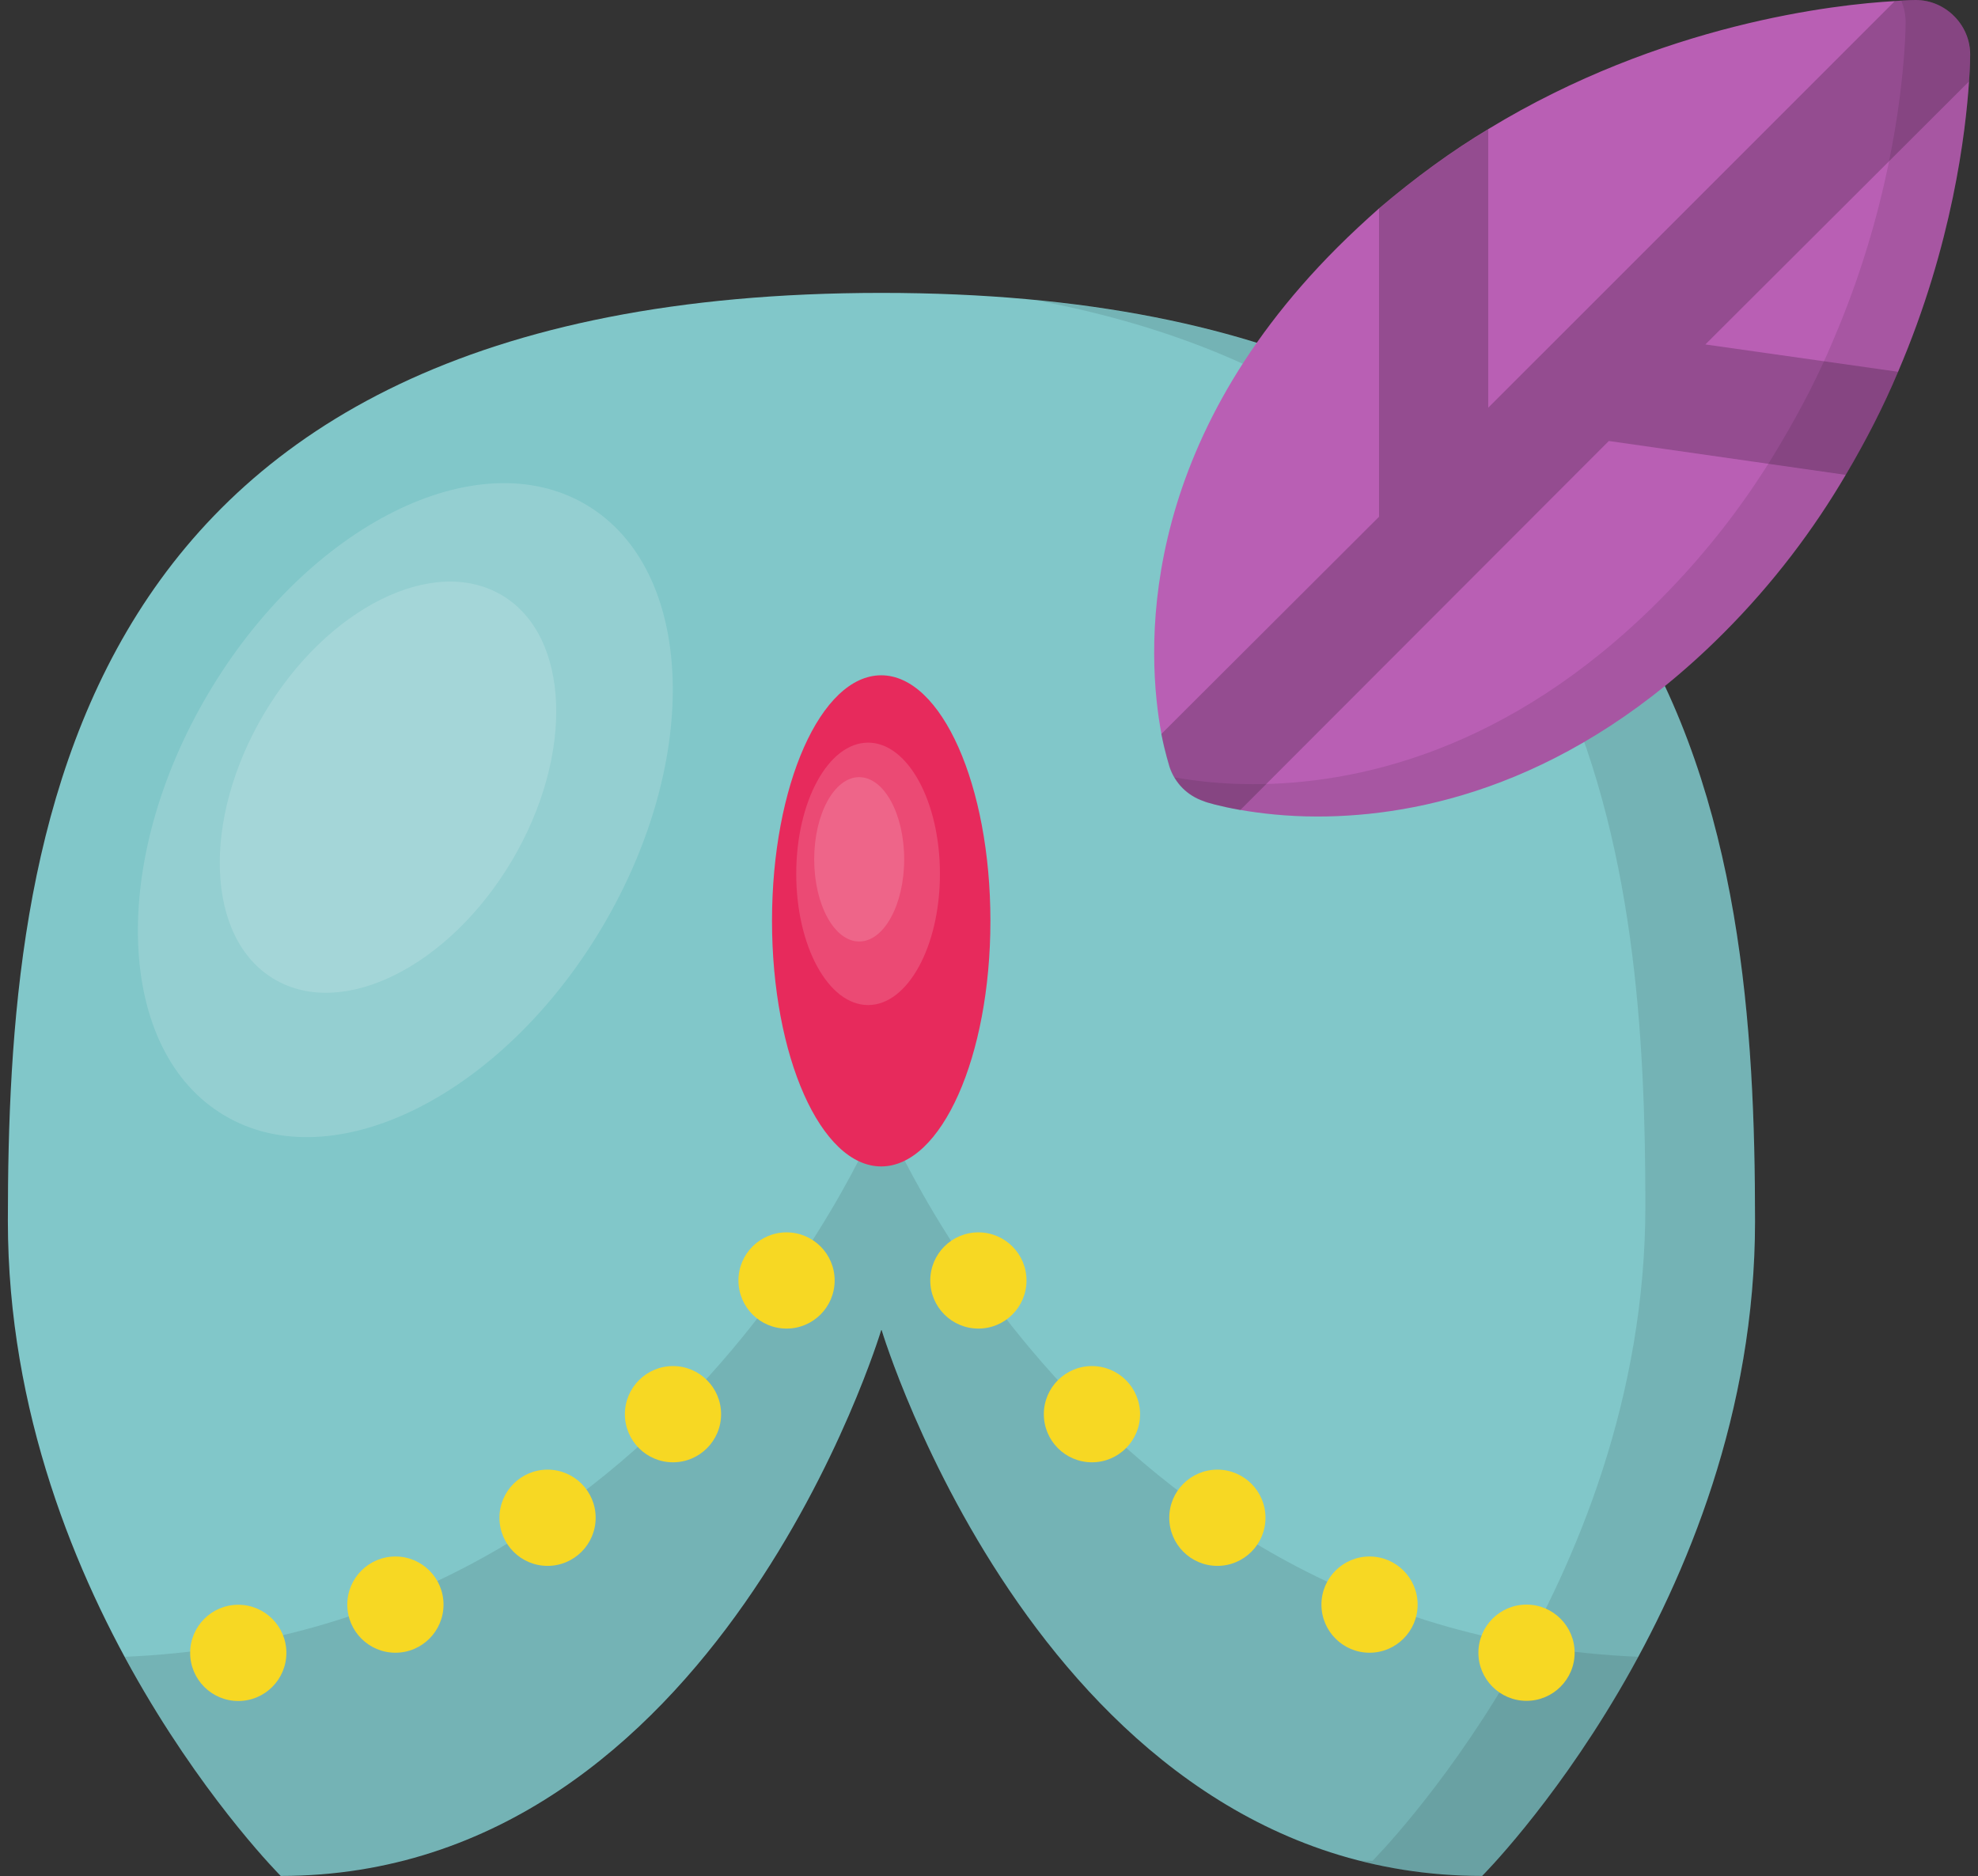 <svg width="97" height="92" viewBox="0 0 97 92" fill="none" xmlns="http://www.w3.org/2000/svg">
<rect x="0" y="0" width="97" height="92" fill="#333333" stroke="none"/>
<g clip-path="url(#clip0_167_78601)">
<path d="M43.237 65.227C43.237 65.227 51.265 91.992 72.683 91.992C72.683 91.992 86.066 78.61 86.066 59.873C86.066 41.136 83.393 14.363 43.237 14.363H43.207C3.059 14.371 0.386 41.136 0.386 59.873C0.386 78.61 13.768 91.992 13.768 91.992C35.186 91.992 43.214 65.227 43.214 65.227H43.245H43.237Z" fill="#81C7C9"/>
<path opacity="0.1" d="M86.066 59.88C86.066 78.618 72.683 92 72.683 92C70.515 92 68.508 91.732 66.609 91.226C66.823 91.249 67.061 91.249 67.306 91.249C67.306 91.249 80.688 77.867 80.688 59.13C80.688 42.637 78.627 19.94 50.79 14.723C83.745 17.91 86.073 42.4 86.073 59.88H86.066Z" fill="black"/>
<path opacity="0.1" d="M80.344 81.245C76.728 87.963 72.691 92.008 72.691 92.008C51.273 92.008 43.245 65.243 43.245 65.243H43.222C43.222 65.243 35.194 92.008 13.776 92.008C13.776 92.008 9.731 87.963 6.123 81.245C33.08 80.119 43.222 54.534 43.222 54.534H43.245C43.245 54.534 53.387 80.127 80.344 81.245Z" fill="black"/>
<path d="M43.214 57.199C46.171 57.199 48.569 51.808 48.569 45.157C48.569 38.507 46.171 33.115 43.214 33.115C40.257 33.115 37.859 38.507 37.859 45.157C37.859 51.808 40.257 57.199 43.214 57.199Z" fill="#E72A5C"/>
<path opacity="0.15" d="M46.094 42.852C46.094 39.297 44.516 36.417 42.571 36.417C40.625 36.417 39.047 39.297 39.047 42.852C39.047 46.406 40.625 49.286 42.571 49.286C44.516 49.286 46.094 46.406 46.094 42.852Z" fill="white"/>
<path opacity="0.15" d="M42.134 46.169C43.352 46.169 44.34 44.364 44.34 42.139C44.34 39.914 43.352 38.11 42.134 38.11C40.916 38.11 39.928 39.914 39.928 42.139C39.928 44.364 40.916 46.169 42.134 46.169Z" fill="white"/>
<path d="M96.615 2.673C96.615 2.781 96.615 3.233 96.561 3.983C96.4 6.442 95.757 11.988 93.083 18.224C92.386 19.886 91.528 21.571 90.517 23.28C88.962 25.93 86.986 28.581 84.496 31.07C77.081 38.485 69.589 40.04 64.61 40.04C63.055 40.04 61.776 39.879 60.833 39.719C59.792 39.535 59.148 39.343 59.041 39.29C58.237 39.022 57.624 38.409 57.356 37.604C57.333 37.497 57.141 36.938 56.957 35.996C56.237 32.166 55.617 22.1 65.575 12.142C66.242 11.475 66.939 10.832 67.636 10.211C69.405 8.71 71.198 7.4 72.99 6.327C81.493 1.149 90.034 0.214 92.922 0.054C93.512 0 93.857 0 93.941 0C94.661 0 95.335 0.291 95.841 0.804C96.347 1.318 96.615 1.984 96.615 2.681V2.673Z" fill="#B95FB4"/>
<g opacity="0.1">
<path d="M96.614 2.673C96.614 2.781 96.614 3.233 96.561 3.983C96.4 6.442 95.756 11.988 93.083 18.224C92.386 19.886 91.528 21.571 90.517 23.28C88.962 25.93 86.985 28.581 84.496 31.07C77.081 38.485 69.589 40.04 64.61 40.04C63.055 40.04 61.775 39.879 60.833 39.719C59.791 39.535 59.148 39.343 59.041 39.29C58.428 39.075 57.914 38.677 57.593 38.11C57.616 38.133 57.646 38.133 57.669 38.133C58.604 38.294 59.891 38.455 61.446 38.455C66.425 38.455 73.917 36.9 81.332 29.484C83.822 26.995 85.806 24.344 87.353 21.694C88.372 19.978 89.23 18.293 89.919 16.638C92.593 10.403 93.236 4.857 93.397 2.398C93.451 1.647 93.451 1.195 93.451 1.088C93.451 0.712 93.374 0.368 93.236 0.015C93.634 -0.008 93.879 -0.008 93.933 -0.008C94.653 -0.008 95.327 0.283 95.833 0.797C96.338 1.31 96.607 1.976 96.607 2.673H96.614Z" fill="black"/>
</g>
<path opacity="0.2" d="M96.561 3.991L83.63 16.891L93.083 18.232C92.386 19.894 91.528 21.579 90.517 23.287L78.896 21.625L60.825 39.719C59.783 39.535 59.14 39.343 59.033 39.29C58.228 39.022 57.616 38.409 57.348 37.604C57.325 37.497 57.133 36.938 56.949 35.996L67.628 25.34V10.226C69.397 8.725 71.19 7.415 72.982 6.343V19.993L92.922 0.054C93.512 0 93.856 0 93.941 0C94.661 0 95.335 0.291 95.841 0.804C96.346 1.318 96.614 1.984 96.614 2.681C96.614 2.788 96.614 3.24 96.561 3.991Z" fill="black"/>
<path opacity="0.15" d="M29.54 45.451C34.438 37.181 34.084 27.914 28.748 24.753C23.411 21.592 15.114 25.734 10.216 34.004C5.317 42.274 5.672 51.541 11.008 54.702C16.344 57.863 24.641 53.721 29.54 45.451Z" fill="white"/>
<path opacity="0.15" d="M25.106 42.2C28.185 36.999 27.963 31.17 24.608 29.186C21.253 27.202 16.036 29.799 12.949 35C9.869 40.201 10.092 46.031 13.447 48.015C16.802 50.006 22.019 47.402 25.106 42.2Z" fill="white"/>
<path d="M11.685 83.413C10.382 83.413 9.325 82.356 9.325 81.053C9.325 79.751 10.382 78.694 11.685 78.694C12.987 78.694 14.044 79.751 14.044 81.053C14.044 82.356 12.987 83.413 11.685 83.413ZM21.75 78.686C21.75 77.384 20.693 76.327 19.391 76.327C18.089 76.327 17.031 77.384 17.031 78.686C17.031 79.989 18.089 81.046 19.391 81.046C20.693 81.046 21.75 79.989 21.75 78.686ZM29.211 74.427C29.211 73.125 28.154 72.068 26.852 72.068C25.55 72.068 24.493 73.125 24.493 74.427C24.493 75.73 25.55 76.787 26.852 76.787C28.154 76.787 29.211 75.73 29.211 74.427ZM35.362 69.349C35.362 68.046 34.305 66.989 33.003 66.989C31.701 66.989 30.644 68.046 30.644 69.349C30.644 70.651 31.701 71.708 33.003 71.708C34.305 71.708 35.362 70.651 35.362 69.349ZM40.931 62.791C40.931 61.489 39.874 60.432 38.572 60.432C37.27 60.432 36.213 61.489 36.213 62.791C36.213 64.094 37.27 65.151 38.572 65.151C39.874 65.151 40.931 64.094 40.931 62.791Z" fill="#F7D823"/>
<path d="M72.5 81.046C72.5 79.744 73.557 78.686 74.859 78.686C76.162 78.686 77.219 79.744 77.219 81.046C77.219 82.348 76.162 83.405 74.859 83.405C73.557 83.405 72.5 82.348 72.5 81.046ZM67.161 81.046C68.463 81.046 69.52 79.989 69.52 78.686C69.52 77.384 68.463 76.327 67.161 76.327C65.859 76.327 64.802 77.384 64.802 78.686C64.802 79.989 65.859 81.046 67.161 81.046ZM59.7 76.787C61.002 76.787 62.059 75.73 62.059 74.427C62.059 73.125 61.002 72.068 59.7 72.068C58.398 72.068 57.34 73.125 57.34 74.427C57.34 75.73 58.398 76.787 59.7 76.787ZM53.548 71.708C54.851 71.708 55.908 70.651 55.908 69.349C55.908 68.046 54.851 66.989 53.548 66.989C52.246 66.989 51.189 68.046 51.189 69.349C51.189 70.651 52.246 71.708 53.548 71.708ZM47.98 65.151C49.282 65.151 50.339 64.094 50.339 62.791C50.339 61.489 49.282 60.432 47.98 60.432C46.677 60.432 45.62 61.489 45.62 62.791C45.62 64.094 46.677 65.151 47.98 65.151Z" fill="#F7D823"/>
</g>
<defs>
<clipPath id="clip0_167_78601">
<rect width="96.228" height="92" fill="white" transform="translate(0.386)"/>
</clipPath>
</defs>
</svg>

